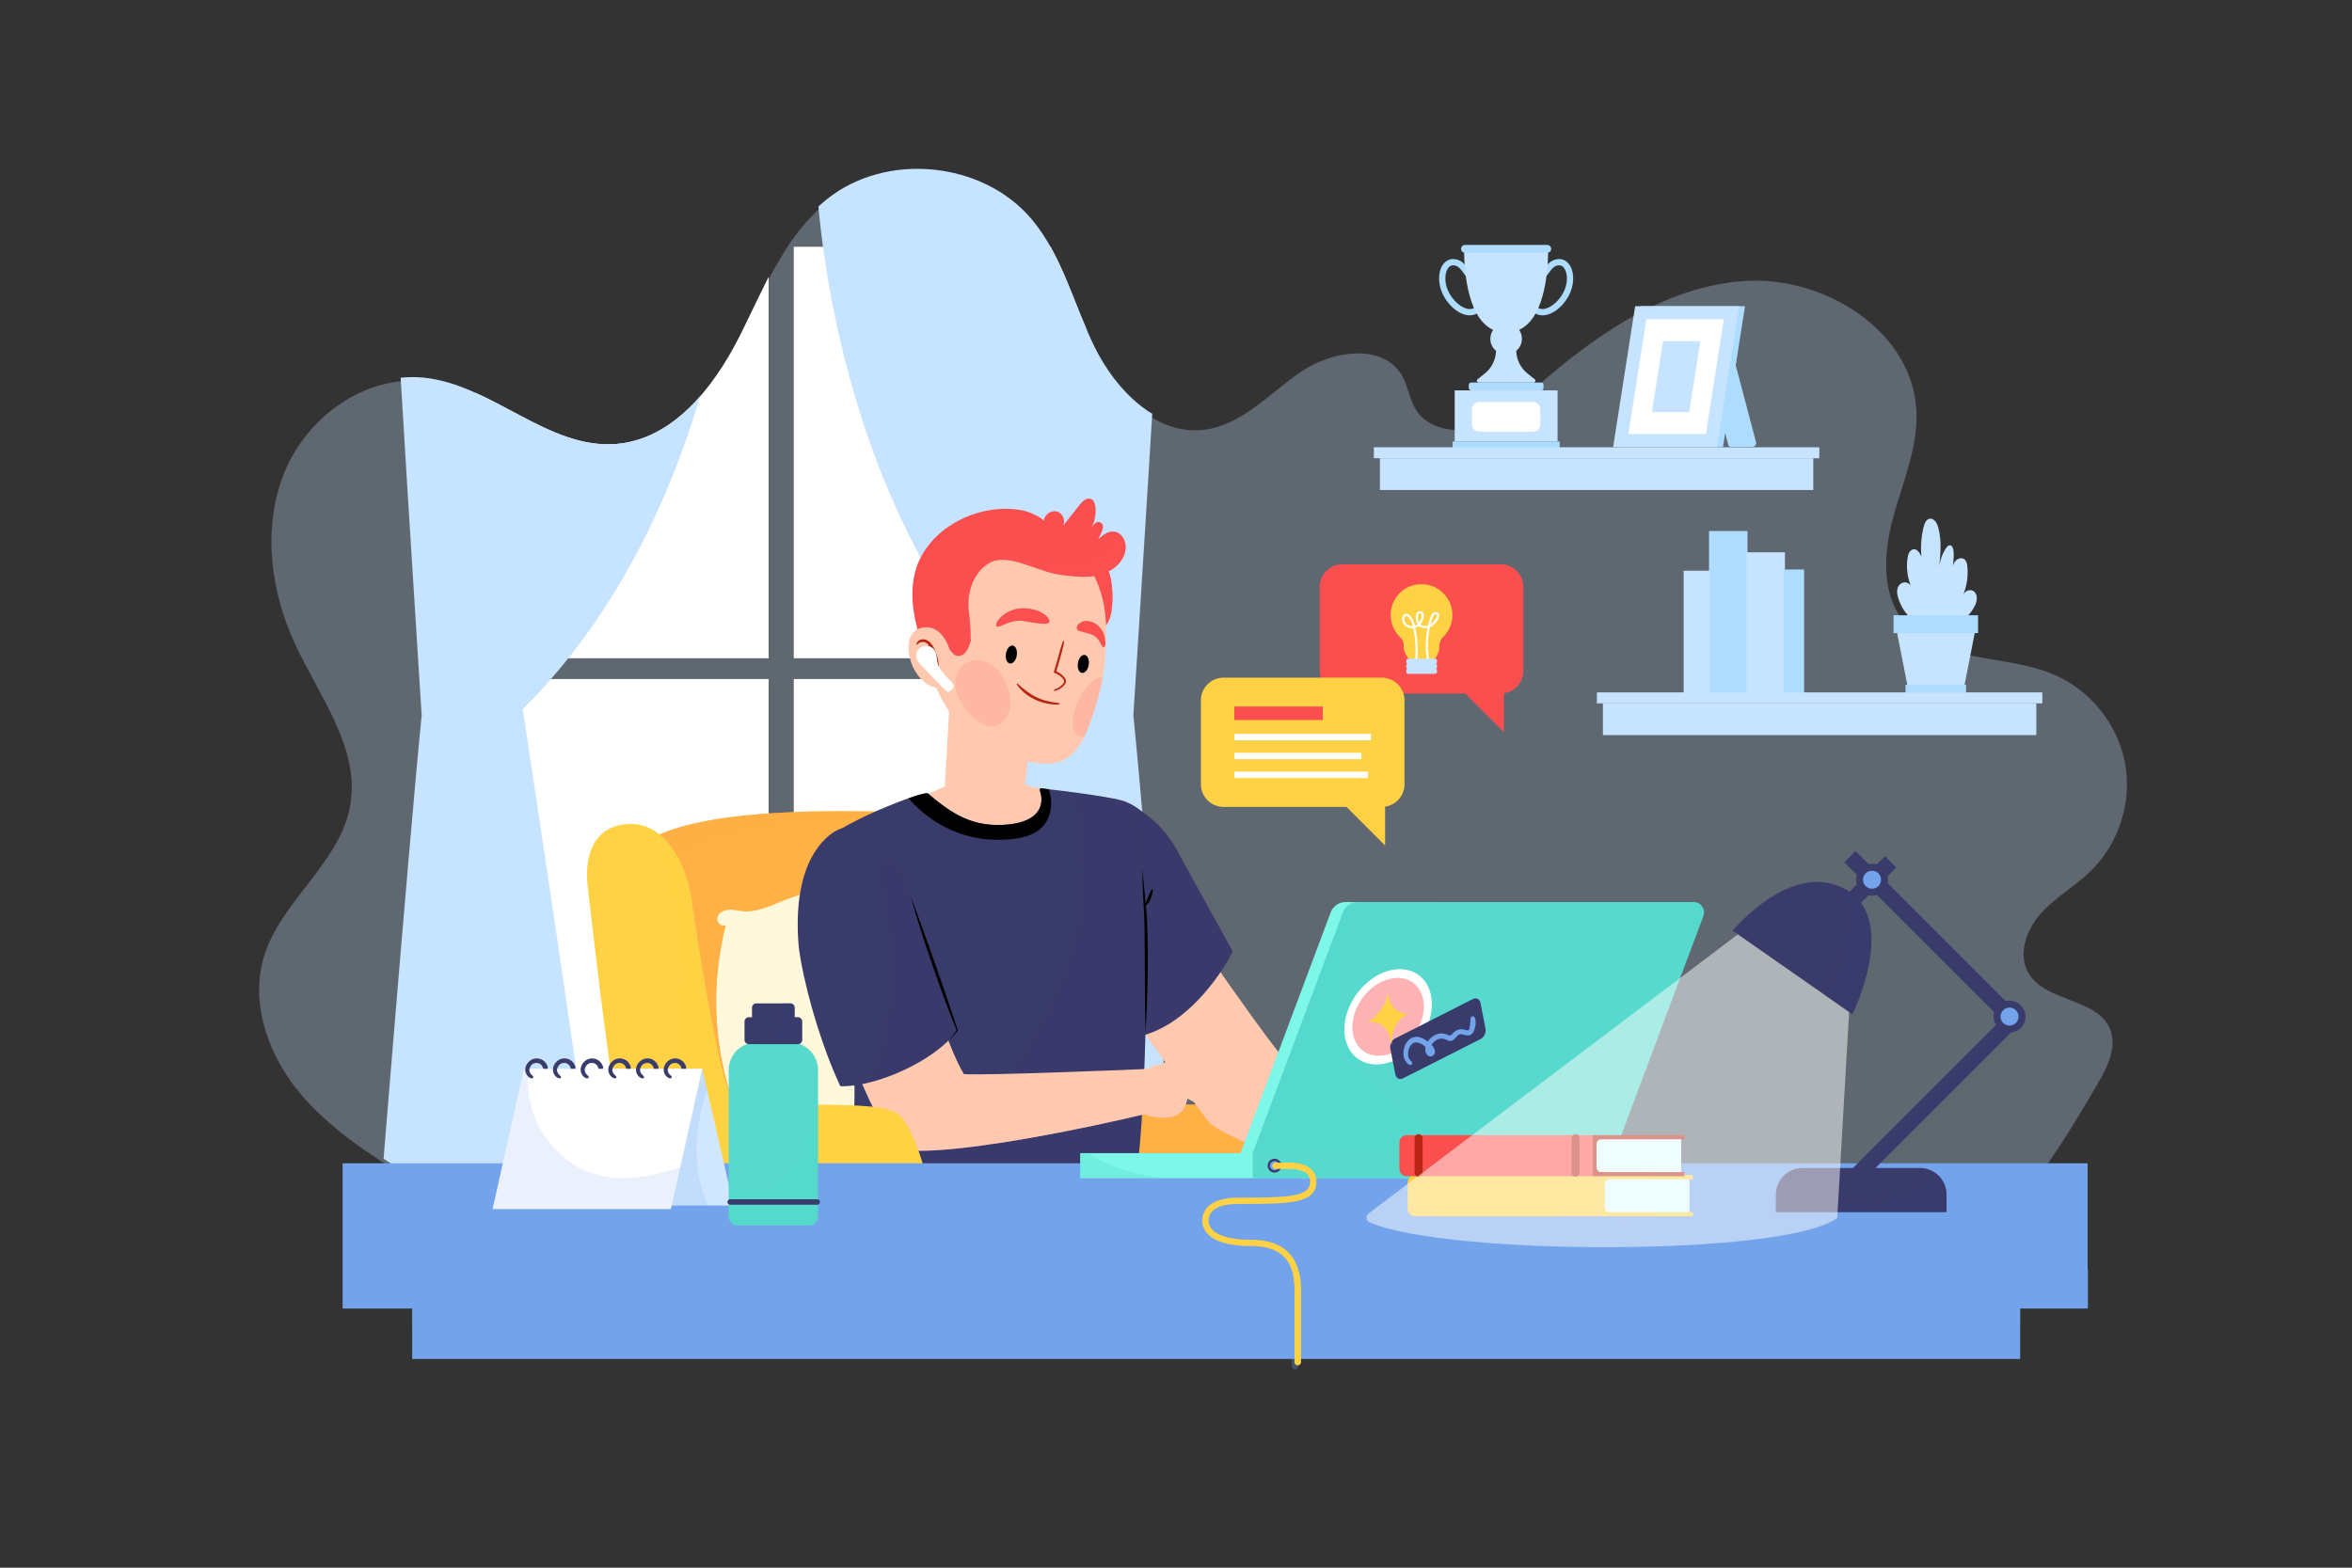 <?xml version="1.0" encoding="utf-8"?>
<!-- Generator: Adobe Illustrator 27.5.0, SVG Export Plug-In . SVG Version: 6.00 Build 0)  -->
<svg version="1.1" xmlns="http://www.w3.org/2000/svg" xmlns:xlink="http://www.w3.org/1999/xlink" x="0px" y="0px"
	 viewBox="0 0 750 500" style="enable-background:new 0 0 750 500;" xml:space="preserve">
<rect x="0" y="0" width="750" height="500" fill="#333333" stroke="none"/>
<g id="BACKGROUND">
</g>
<g id="OBJECTS">
	<g>
		<g>
			<path style="opacity:0.3;fill:#C6E3FF;" d="M646.88,310.419c-3.562-6.02-0.714-13.99,3.983-19.174
				c4.697-5.184,10.98-8.674,15.969-13.578c8.921-8.769,13.097-22.101,10.774-34.393c-2.323-12.291-11.078-23.18-22.584-28.087
				c-15.91-6.786-37.158-3.452-47.983-16.943c-7.256-9.042-6.365-22.121-3.321-33.308c3.044-11.187,7.902-22.224,7.388-33.806
				c-1.131-25.5-29.271-43.188-54.741-41.509c-25.47,1.679-47.773,17.335-66.935,34.197c-5.543,4.878-11.184,10.043-18.207,12.321
				c-7.023,2.279-15.903,0.748-19.776-5.538c-2.021-3.28-2.419-7.34-4.319-10.692c-6.005-10.593-22.335-8.16-32.373-1.267
				c-10.038,6.892-18.879,17.068-30.977,18.447c-15.185,1.731-28.088-11.427-34.864-25.126
				c-6.776-13.699-10.334-29.288-20.204-40.956c-15.587-18.426-46.265-21.427-65.127-6.371
				c-13.921,11.112-20.273,28.856-28.417,44.698c-8.144,15.842-20.94,31.889-38.686,33.425
				c-21.884,1.893-39.73-18.968-61.588-21.141c-18.738-1.863-36.933,11.448-44.111,28.856c-7.178,17.408-4.651,37.707,3.243,54.802
				c7.787,16.864,20.913,33.44,17.635,51.723c-3.29,18.352-22.104,30.309-27.5,48.155c-4.445,14.705,1.264,30.974,10.975,42.877
				c9.711,11.903,22.968,20.284,35.98,28.45l501.081,17.918c15.628-13.038,26.251-30.952,36.566-48.497
				c3.191-5.428,6.478-11.908,4.056-17.721C668.678,318.253,652.359,319.678,646.88,310.419z"/>
			<g>
				<defs>
					<path id="SVGID_1_" d="M647.076,309.248c-3.562-6.02-0.714-13.99,3.983-19.174c4.697-5.184,10.98-8.674,15.969-13.578
						c8.921-8.769,13.097-22.101,10.774-34.393s-11.078-23.18-22.584-28.088c-15.91-6.786-37.158-3.452-47.983-16.943
						c-7.256-9.042-6.365-22.121-3.321-33.308c3.044-11.187,7.901-22.224,7.388-33.806c-1.131-25.5-29.271-43.188-54.741-41.509
						c-25.47,1.679-47.773,17.335-66.935,34.197c-5.543,4.878-11.184,10.043-18.207,12.321c-7.023,2.278-15.903,0.748-19.776-5.538
						c-2.021-3.28-2.419-7.34-4.319-10.692c-6.005-10.593-22.335-8.16-32.373-1.267c-10.038,6.892-18.879,17.068-30.977,18.447
						c-15.185,1.731-28.088-11.427-34.864-25.126c-6.776-13.699-10.334-29.288-20.204-40.956
						c-15.587-18.426-46.265-21.427-65.127-6.371c-13.922,11.112-20.273,28.856-28.417,44.698
						c-8.144,15.842-20.94,31.889-38.686,33.425c-21.884,1.893-39.73-18.968-61.588-21.141
						c-18.738-1.863-36.933,11.448-44.111,28.856c-7.178,17.408-4.651,37.707,3.243,54.803c7.787,16.863,20.913,33.44,17.635,51.723
						c-3.29,18.351-22.104,30.309-27.499,48.155c-4.446,14.705,1.264,30.973,10.975,42.877c9.711,11.903,22.968,20.284,35.98,28.45
						l501.081,17.918c15.628-13.038,26.251-30.952,36.566-48.497c3.191-5.428,6.478-11.909,4.056-17.721
						C668.873,317.082,652.554,318.507,647.076,309.248z"/>
				</defs>
				<clipPath id="SVGID_00000069378138750099957150000014120324198977293500_">
					<use xlink:href="#SVGID_1_"  style="overflow:visible;"/>
				</clipPath>
				<g style="clip-path:url(#SVGID_00000069378138750099957150000014120324198977293500_);">
					<rect x="151.648" y="216.572" style="fill:#FFFFFF;" width="93.456" height="131.234"/>
					<rect x="151.648" y="78.7" style="fill:#FFFFFF;" width="93.456" height="131.234"/>
					<rect x="253.114" y="216.572" style="fill:#FFFFFF;" width="93.456" height="131.234"/>
					<rect x="253.114" y="78.7" style="fill:#FFFFFF;" width="93.456" height="131.234"/>
				</g>
				<g style="clip-path:url(#SVGID_00000069378138750099957150000014120324198977293500_);">
					<path style="fill:#C6E3FF;" d="M235.76,51.845c0,0-1.023,106.472-69.067,174.36c0,0,23.022,150.916,26.092,182.663h-73.671
						c0,0,11.255-140.172,15.348-180.709c0,0-8.697-135.776-10.744-177.779L235.76,51.845z"/>
					<path style="fill:#C6E3FF;" d="M260.108,51.845c0,0,1.023,106.472,69.067,174.36c0,0-23.022,150.916-26.092,182.663h73.671
						c0,0-11.255-140.172-15.348-180.709c0,0,8.697-135.776,10.744-177.779L260.108,51.845z"/>
				</g>
			</g>
			<g>
				<g>
					<g>
						<rect x="544.963" y="169.366" style="fill:#ADDCFF;" width="12.274" height="51.915"/>
						<rect x="556.899" y="176.148" style="fill:#C6E3FF;" width="12.274" height="45.134"/>
						<rect x="536.878" y="182.02" style="fill:#C6E3FF;" width="8.326" height="39.262"/>
						<rect x="568.739" y="181.635" style="fill:#ADDCFF;" width="6.547" height="39.647"/>
					</g>
					<g>
						<path style="fill:#C6E3FF;" d="M629.941,189.195c-0.554-0.917-1.718-1.191-2.623-0.775c-0.489,0.225-0.898,0.62-1.218,1.1
							c1.084-2.714,1.533-5.759,1.258-8.727c-0.074-0.797-0.223-1.645-0.725-2.204c-0.88-0.979-2.453-0.543-3.253,0.521
							c-0.285,0.379-0.496,0.81-0.662,1.268c0.225-1.421,0.323-2.869,0.256-4.311c-0.043-0.924-0.351-2.087-1.159-2.157
							c-0.556-0.048-1.009,0.486-1.339,1.001c-1.242,1.938-2.012,4.266-2.203,6.659c0.483-4.348,0.957-8.846-0.134-13.048
							c-0.215-0.828-0.502-1.659-1.026-2.282c-0.523-0.623-1.331-0.996-2.052-0.741c-0.936,0.331-1.391,1.521-1.664,2.597
							c-0.772,3.046-0.99,6.261-0.696,9.414c-0.136-0.295-0.284-0.583-0.448-0.861c-0.451-0.763-1.11-1.497-1.916-1.491
							c-0.626,0.004-1.196,0.476-1.534,1.078c-0.338,0.602-0.479,1.32-0.57,2.028c-0.368,2.857,0.001,5.827,1.025,8.466
							c-0.42-0.557-1.02-0.941-1.663-0.999c-1.06-0.095-2.134,0.697-2.495,1.841c-0.298,0.946-0.131,1.999,0.141,2.956
							c1.902,6.698,8.317,11.133,14.369,10.316c2.683-0.362,5.243-1.72,7.264-3.761
							C628.445,195.499,631.499,191.775,629.941,189.195z"/>
						<g>
							<polygon style="fill:#C6E3FF;" points="626.082,220.309 608.568,220.309 604.526,199.73 630.124,199.73 							"/>
							<rect x="607.631" y="218.407" style="fill:#ADDCFF;" width="19.301" height="2.529"/>
							<rect x="603.804" y="196.231" style="fill:#ADDCFF;" width="26.956" height="5.682"/>
						</g>
					</g>
					<g>
						<rect x="509.211" y="220.831" style="fill:#C6E3FF;" width="142.043" height="3.494"/>
						<rect x="511.133" y="224.326" style="fill:#C6E3FF;" width="138.199" height="10.134"/>
					</g>
				</g>
				<g>
					<g>
						<g>
							<rect x="463.873" y="124.511" style="fill:#C6E3FF;" width="32.8" height="16.306"/>
							<rect x="463.206" y="140.817" style="fill:#ADDCFF;" width="34.134" height="2.39"/>
							<path style="fill:#FFFFFF;" d="M488.846,137.69H471.7c-1.289,0-2.334-1.045-2.334-2.334v-4.811
								c0-1.289,1.045-2.334,2.334-2.334h17.146c1.289,0,2.334,1.045,2.334,2.334v4.811
								C491.18,136.645,490.135,137.69,488.846,137.69z"/>
						</g>
						<g>
							<g>
								<g>
									<path style="fill:#ADDCFF;" d="M491.718,100.566c-1.345-0.046-3.185-0.634-4.464-3.122
										c-0.253-0.491-0.06-1.094,0.432-1.347c0.491-0.252,1.094-0.059,1.346,0.432c0.676,1.313,1.602,1.999,2.755,2.038
										c0.015,0,0.028,0,0.042,0.001c2.125,0.043,4.868-2.046,6.523-4.967c1.71-3.018,1.567-6.258,0.543-7.899
										c-0.477-0.765-1.093-1.129-1.846-1.083c-1.483,0.09-2.32,1.262-3.131,2.394c-0.767,1.072-1.614,2.278-3.089,2.116
										c-0.548-0.065-0.939-0.563-0.874-1.111c0.065-0.548,0.554-0.94,1.111-0.875c0.253,0.038,0.803-0.7,1.225-1.293
										c0.929-1.298,2.201-3.077,4.635-3.226c1.483-0.089,2.794,0.626,3.664,2.02c1.585,2.538,1.38,6.628-0.5,9.944
										c-2.06,3.636-5.397,6.039-8.303,5.98C491.765,100.567,491.742,100.566,491.718,100.566z"/>
								</g>
								<g>
									<path style="fill:#ADDCFF;" d="M468.827,100.566c1.345-0.046,3.185-0.634,4.464-3.122c0.253-0.491,0.06-1.094-0.431-1.347
										c-0.491-0.252-1.095-0.059-1.346,0.432c-0.676,1.313-1.602,1.999-2.755,2.038c-0.015,0-0.028,0-0.042,0.001
										c-2.125,0.043-4.868-2.046-6.523-4.967c-1.71-3.018-1.567-6.258-0.543-7.899c0.477-0.765,1.093-1.129,1.846-1.083
										c1.483,0.09,2.32,1.262,3.131,2.394c0.767,1.072,1.614,2.278,3.089,2.116c0.548-0.065,0.939-0.563,0.874-1.111
										c-0.065-0.548-0.554-0.94-1.111-0.875c-0.253,0.038-0.803-0.7-1.225-1.293c-0.929-1.298-2.201-3.077-4.635-3.226
										c-1.483-0.089-2.794,0.626-3.664,2.02c-1.585,2.538-1.38,6.628,0.5,9.944c2.06,3.636,5.397,6.039,8.303,5.98
										C468.78,100.567,468.804,100.566,468.827,100.566z"/>
								</g>
							</g>
							<path style="fill:#ADDCFF;" d="M491.43,122.009h-22.315c-0.422,0-0.764,0.342-0.764,0.764v0.973
								c0,0.422,0.342,0.764,0.764,0.764h22.315c0.422,0,0.765-0.342,0.765-0.764v-0.973
								C492.195,122.352,491.853,122.009,491.43,122.009z"/>
							<path style="fill:#C6E3FF;" d="M489.336,120.923l-2.242-1.788c-2.213-1.765-3.519-4.414-3.599-7.234
								c1.101-0.924,1.816-2.294,1.816-3.844c0-1.059-0.33-2.04-0.889-2.851c7.743-3.558,9.181-17.171,9.268-25.469h-26.835
								c0.087,8.298,1.525,21.91,9.268,25.469c-0.559,0.811-0.889,1.792-0.889,2.851c0,1.55,0.715,2.92,1.816,3.844
								c-0.08,2.82-1.386,5.47-3.599,7.234l-2.242,1.788c-0.522,0.341-0.255,1.087,0.389,1.087h17.348
								C489.59,122.009,489.857,121.264,489.336,120.923z"/>
							<path style="fill:#ADDCFF;" d="M493.384,78.121h-26.223c-0.691,0-1.251,0.56-1.251,1.251l0,0c0,0.691,0.56,1.251,1.251,1.251
								h26.223c0.691,0,1.251-0.56,1.251-1.251l0,0C494.635,78.681,494.075,78.121,493.384,78.121z"/>
						</g>
					</g>
					<g>
						<rect x="438.096" y="142.657" style="fill:#C6E3FF;" width="142.043" height="3.494"/>
						<rect x="440.018" y="146.151" style="fill:#C6E3FF;" width="138.199" height="10.133"/>
					</g>
					<g>
						<path style="fill:#ADDCFF;" d="M544.067,109.429h6.9c0.393,0,0.706,0.23,0.801,0.588l8.223,31.109
							c0.174,0.66-0.446,1.405-1.169,1.405h-6.9c-0.393,0-0.706-0.23-0.801-0.589l-8.223-31.109
							C542.724,110.174,543.344,109.429,544.067,109.429z"/>
						<polygon style="fill:#ADDCFF;" points="556.436,97.65 523.284,97.65 516.259,142.6 549.411,142.6 						"/>
						<polygon style="fill:#C6E3FF;" points="554.564,97.65 521.413,97.65 514.387,142.6 547.539,142.6 						"/>
						<polygon style="fill:#FFFFFF;" points="549.697,101.8 524.982,101.8 519.255,138.449 543.969,138.449 						"/>
						<polygon style="fill:#C6E3FF;" points="542.18,108.835 530.3,108.835 526.771,131.414 538.651,131.414 						"/>
					</g>
				</g>
			</g>
		</g>
		<g>
			<g>
				<path style="fill:#FFB145;" d="M319.145,283.187c-1.419-10.886,2.342-20.387,13.742-20.387s17.981,13.658,19.401,24.544
					c1.419,10.886,9.155,59.263,12.73,62.35c6.362,5.493,45.366-0.236,53.148,5.74c7.782,5.976,17.02,47.702,10.375,55.026
					c-6.645,7.324-74.768,7.917-85.8,0C331.708,402.542,320.564,294.074,319.145,283.187z"/>
				<path style="opacity:0.32;fill:#FFB145;" d="M319.145,283.187c-1.419-10.886,2.342-20.387,13.742-20.387
					s17.981,13.658,19.401,24.544c1.419,10.886,9.155,59.263,12.73,62.35c6.362,5.493,45.366-0.236,53.148,5.74
					c7.782,5.976,17.02,47.702,10.375,55.026c-6.645,7.324-74.768,7.917-85.8,0C331.708,402.542,320.564,294.074,319.145,283.187z"
					/>
				<g>
					<path style="fill:#FFB145;" d="M199.93,274.828c3.688-8.299,19.944-16.119,68.302-16.119s63.931,4.645,67.482,10.382
						c3.552,5.737,36.61,136.331,28.14,142.888c-8.469,6.557-125.129,10.109-137.15,0.546
						C214.683,402.963,197.744,279.746,199.93,274.828z"/>
					<path style="opacity:0.1;fill:#FFB145;" d="M335.714,269.091c-0.898-1.451-2.569-2.831-5.339-4.084
						c8.737,37.934-13.907,75.467-43.023,98.46c-14.449,11.411-32.717,20.742-51.659,18.948c-7.861-0.745-14.919-3.59-21.542-7.728
						c4.148,19.374,8.615,34.706,12.553,37.839c12.021,9.562,128.681,6.011,137.15-0.546
						C372.324,405.422,339.266,274.828,335.714,269.091z"/>
					<path style="opacity:0.36;fill:#FFB145;" d="M202.843,279.313c5.1-2.737,10.49-5.119,15.81-7.386
						c13.08-5.573,26.664-8.381,40.78-9.703c15.642-1.465,31.366-1.156,47.044-0.564c4.209,0.159,8.422,0.297,12.57,0.142
						c-10.374-1.908-26.418-3.091-50.815-3.091c-48.358,0-64.613,7.82-68.302,16.119c-0.255,0.574-0.247,2.774-0.019,6.2
						C200.853,280.41,201.847,279.847,202.843,279.313z"/>
				</g>
				<g>
					<path style="fill:#FFF8DB;" d="M323.952,353.99c1.488-5.037,2.532-10.205,3.131-15.422c1.21-10.528,0.618-21.265-1.774-31.59
						c-1.366-5.897-3.32-11.66-5.856-17.158c-0.482-1.045-1.042-2.144-2.046-2.705c-1.005-0.561-2.565-0.245-2.868,0.865
						c-20.548-8.634-44.498-8.829-65.184-0.531c-4.032,1.617-8.172,3.582-12.498,3.191c-1.535-0.139-3.055-0.576-4.592-0.462
						c-1.537,0.114-3.18,0.986-3.527,2.487c-0.347,1.502,1.44,3.2,2.731,2.358c-4.586,18.078-3.923,37.456,1.888,55.179
						c1.434,4.373,3.194,9.006,1.984,13.446c-0.397,1.455-1.109,2.968-0.643,4.402s2.967,1.966,3.313,0.497
						c18.685,12.318,43.094,15.514,64.32,8.424c5.479-1.83,10.722-4.293,15.95-6.749c1.6-0.752,3.334-1.638,4.014-3.271
						c0.785-1.886-1.186-3.472-0.964-5.384C321.612,359.151,323.25,356.365,323.952,353.99z"/>
					<path style="fill:#FFF8DB;" d="M323.952,353.99c1.318-4.46,2.266-9.024,2.887-13.633c-4.497,0.977-9.063,1.656-13.6,2.148
						c-15.646,1.7-31.82,0.623-46.963-3.763c-12.561-3.639-24.387-10.431-32.739-20.64c-1.677-2.05-3.298-4.334-4.749-6.773
						c-1.05,13.091,0.477,26.393,4.57,38.875c1.434,4.373,3.194,9.006,1.984,13.446c-0.397,1.455-1.109,2.968-0.643,4.402
						s2.967,1.966,3.313,0.497c18.685,12.318,43.094,15.514,64.32,8.424c5.479-1.83,10.722-4.293,15.95-6.749
						c1.6-0.752,3.334-1.638,4.014-3.271c0.785-1.886-1.186-3.472-0.964-5.384C321.612,359.151,323.25,356.365,323.952,353.99z"/>
				</g>
			</g>
			<g>
				<g>
					<path style="fill:#FFC9B0;" d="M379.83,296.686c0,0,27.222,39.584,30.719,42.106c3.496,2.522,59.618,27.251,59.618,27.251
						l-18.036,21.31c0,0-61.756-23.999-66.362-29.265c-4.605-5.267-31.139-43.315-31.139-43.315L379.83,296.686z"/>
					<path style="opacity:0.6;fill:#FFC9B0;" d="M379.83,296.686c0,0,27.222,39.584,30.719,42.106
						c3.496,2.522,59.618,27.251,59.618,27.251l-18.036,21.31c0,0-61.756-23.999-66.362-29.265
						c-4.605-5.267-31.139-43.315-31.139-43.315L379.83,296.686z"/>
					<path style="fill:#FFC9B0;" d="M378.127,329.858c3.238-2.605,5.81-5.955,7.868-9.543c1.72-2.998,2.953-6.129,3.706-9.442
						c-5.48-7.803-9.871-14.188-9.871-14.188l-25.199,18.087c0,0,6.621,9.494,13.822,19.654
						C371.853,333.234,375.152,332.252,378.127,329.858z"/>
				</g>
				<g>
					<g>
						<path style="fill:#FFC9B0;" d="M320.449,269.522c6.123-0.584,11.722-3.437,14.539-9.033c1.317-2.616,1.492-5.285,1.327-7.982
							c-4.424-0.884-9.254-1.976-13.511-3.228c-11.701-3.441-13.015-2.426-18.669,0.315c-2.298,1.114-6.792,2.953-11.422,4.82
							C298.838,263.947,308.764,270.636,320.449,269.522z"/>
					</g>
					<g style="opacity:0.3;">
						<g>
							<g>
								<path style="fill:#FFC9B0;" d="M336.314,252.507c-1.166-0.233-2.362-0.482-3.567-0.743
									c-2.699,4.503-7.293,8.569-10.496,10.404c-3.7,2.119-11.651,4.59-17.792,3.771c4.716,2.739,10.132,4.143,15.99,3.584
									c6.123-0.584,11.722-3.437,14.539-9.033C336.305,257.873,336.48,255.204,336.314,252.507z"/>
							</g>
						</g>
					</g>
					<g>
						<defs>
							<polygon id="SVGID_00000173866029586926655920000000150682431904565897_" points="328.845,230.882 302.674,226.385 
								301.076,254.577 326.048,258.728 							"/>
						</defs>
						<use xlink:href="#SVGID_00000173866029586926655920000000150682431904565897_"  style="overflow:visible;fill:#FFC9B0;"/>
						<clipPath id="SVGID_00000129197128373331584670000012423380852676208283_">
							<use xlink:href="#SVGID_00000173866029586926655920000000150682431904565897_"  style="overflow:visible;"/>
						</clipPath>
						<path style="clip-path:url(#SVGID_00000129197128373331584670000012423380852676208283_);fill:#FFC9B0;" d="M334.443,248.46
							c-21.344,0.974-31.85-23.694-31.296-24.735c0.688-1.294,2.741-1.219,4.419-0.881c11.822,2.378,28.468,8.754,30.604,13.985
							C340.307,242.06,337.455,248.323,334.443,248.46z"/>
					</g>
					<g>
						<g>
							<path style="fill:#FB4F4F;" d="M353.126,181.571c0.648,1.068,0.947,2.308,1.162,3.538c0.546,3.122,0.606,6.329,0.179,9.469
								c-0.187,1.372-0.478,2.762-1.194,3.948c-0.997,1.651-2.71,2.73-4.438,3.587c-1.07,0.53-2.32,1.004-3.426,0.555
								c-0.738-0.3-1.268-0.968-1.635-1.676c-1.28-2.469-0.906-5.433-0.483-8.181c0.405-2.636,0.833-5.302,1.887-7.752
								c0.785-1.824,1.954-3.552,3.544-4.769C350.465,178.955,352.015,179.739,353.126,181.571z"/>
							<path style="opacity:0.64;fill:#FB4F4F;" d="M353.126,181.571c0.648,1.068,0.947,2.308,1.162,3.538
								c0.546,3.122,0.606,6.329,0.179,9.469c-0.187,1.372-0.478,2.762-1.194,3.948c-0.997,1.651-2.71,2.73-4.438,3.587
								c-1.07,0.53-2.32,1.004-3.426,0.555c-0.738-0.3-1.268-0.968-1.635-1.676c-1.28-2.469-0.906-5.433-0.483-8.181
								c0.405-2.636,0.833-5.302,1.887-7.752c0.785-1.824,1.954-3.552,3.544-4.769C350.465,178.955,352.015,179.739,353.126,181.571
								z"/>
						</g>
						<g>
							<path style="fill:#FFC9B0;" d="M351.66,215.96c-0.01,0.03-0.01,0.07-0.02,0.1c-0.06,0.32-0.12,0.63-0.17,0.94
								c-0.69,3.58-3.03,12.55-5.76,18.07c-0.34,0.68-0.68,1.3-1.02,1.86c-3.8,6.17-8.33,8.22-19.84,5.34
								c-20.29-5.07-36.09-27.86-25.93-52.77c0.23-0.55,0.47-1.1,0.71-1.63c3.25-6.97,8.75-12.76,15.17-15.85
								c17-8.18,37.01,2.52,37.87,27.35C352.86,205.21,352.55,210.82,351.66,215.96z"/>
							<path style="opacity:0.3;fill:#FFC9B0;" d="M352.67,199.37c-0.273-7.868-2.472-14.313-5.886-19.192
								c3.357,24.419-2.948,43.518-7.326,51.09c-2.342,4.051-5.706,8.313-9.702,11.983c7.989,1.141,11.73-1.118,14.934-6.32
								c0.34-0.56,0.68-1.18,1.02-1.86c2.73-5.52,5.07-14.49,5.76-18.07c0.05-0.31,0.11-0.62,0.17-0.94
								c0.01-0.03,0.01-0.07,0.02-0.1C352.55,210.82,352.86,205.21,352.67,199.37z"/>
							<g style="opacity:0.15;">
								<path style="fill:#FB4F4F;" d="M351.64,216.06c-0.06,0.32-0.12,0.63-0.17,0.94c-0.69,3.58-3.03,12.55-5.76,18.07
									c-1.2-0.14-2.36-0.65-3.03-1.63c-0.69-1.02-0.72-2.35-0.6-3.59c0.41-4.39,2.36-8.63,5.43-11.8
									C348.62,216.9,350.1,215.84,351.64,216.06z"/>
								<path style="fill:#FB4F4F;" d="M311.117,229.542c-0.25-0.197-0.489-0.399-0.716-0.604
									c-3.796-3.423-8.094-10.463-4.239-15.746c1.905-2.61,5.463-3.307,8.273-2.195c2.81,1.112,4.917,3.714,6.284,6.607
									c1.02,2.16,1.697,4.588,1.517,7.043c-0.18,2.456-1.316,4.932-3.259,6.238C316.417,232.604,313.35,231.302,311.117,229.542z"
									/>
							</g>
						</g>
						<g>
							<path style="fill:#FB4F4F;" d="M358.94,174.41c0.02,3.28-2.33,6.3-5.35,7.75c-4.67,2.26-7.84,2.08-15.26,1.18
								c-0.56-0.07-1.14-0.17-1.73-0.3c-7.11-1.52-15.63-6.68-21.06-3.5c-3.7,2.16-5.62,5.72-6.37,9.39
								c-0.45,2.17-0.48,4.37-0.23,6.35c0.69,5.31,0.46,6.64,0.59,9.14c-0.72,2.41-1.72,4.87-4.21,4.79
								c-2.05-0.07-3.56-4.74-5.58-5.02c-1.4-0.2-2.21,0.89-3.08,1.75c-0.42,0.41-0.95,0.78-1.55,0.81
								c-0.27,0.02-0.54-0.04-0.81-0.13c-2.45-7.5-4.49-15.67-2.64-23.5c0.06-0.28,0.13-0.56,0.21-0.84
								c0.01-0.05,0.03-0.1,0.04-0.15c0.15-0.53,0.32-1.05,0.5-1.55c1.91-5.32,5.71-9.73,10.45-12.87c0.57-0.39,1.16-0.75,1.76-1.09
								c3.28-1.89,6.94-3.21,10.69-3.86c3.41-0.6,6.9-0.65,10.26-0.07c1.41,0.24,2.83,0.73,4.11,1.36c0.54,0.26,3.2,1.53,3.21,2.17
								c-0.02-1.95,2.18-3.59,4.11-3.08c1.93,0.52,2.95,3.03,1.9,4.69c1.79-2.28,3.59-4.56,5.38-6.83c0.89-1.14,2.27-2.42,3.62-1.85
								c0.94,0.4,1.29,1.51,1.4,2.49c0.27,2.28-0.18,4.64-1.26,6.68c0.74-1.17,1.77-2.37,2.98-1.61c1.7,1.06-0.12,3.66-0.83,5.29
								c1.42-1.28,3.09-2.66,5.01-2.46C357.47,169.77,358.92,172.19,358.94,174.41z"/>
							<path style="opacity:0.64;fill:#FB4F4F;" d="M356.061,169.745c-1.259,4.107-4.339,7.456-8.971,8.805
								c-3.875,1.129-8.096,0.994-12.07,0.595c-3.928-0.394-8.048-1.554-12.083-1.792c-1.583,0.235-3.173,0.487-4.692,1.095
								c-0.239,0.096-0.467,0.208-0.701,0.312c5.883-1.362,14.165,3.77,20.79,4.578c7.416,0.904,10.582,1.078,15.26-1.177
								c3.021-1.456,5.363-4.474,5.344-7.753C358.926,172.484,357.831,170.411,356.061,169.745z"/>
							<path style="opacity:0.64;fill:#FB4F4F;" d="M312.602,181.919c-1.486,1.342-2.734,2.939-3.647,4.815
								c-3.423,7.023,0.479,15.798-3.074,22.443c2.082-0.279,2.987-2.534,3.645-4.753c-0.127-2.502,0.1-3.838-0.584-9.148
								C308.39,191.002,309.2,185.641,312.602,181.919z"/>
							<path style="opacity:0.5;fill:#FB4F4F;" d="M325.78,173.98c-0.49,0.69-1.19,1.16-1.93,1.53c-2.28,1.18-4.91,1.59-7.32,2.51
								c-3.15,1.22-5.9,3.33-7.94,6.11c-0.44,0.61-0.86,1.26-1.49,1.66c-0.62,0.39-1.51,0.47-2.18-0.05
								c-0.56-0.45-0.85-1.22-1.37-1.73c-0.9-0.92-2.3-0.81-3.15-0.12s-1.29,1.81-1.69,2.9c-0.32,0.85-0.79,1.81-1.67,1.84
								c-1.08,0.03-1.92-1.3-2.25-2.46c-0.32-1.16-0.48-2.47-1.33-3.34c-0.45-0.45-1-0.67-1.55-0.7c0.15-0.53,0.32-1.05,0.5-1.55
								c1.91-5.32,5.71-9.73,10.45-12.87c0.34,0.29,0.69,0.54,1.08,0.7c1.09,0.44,2.21,0.11,3.1-0.42c0.91-0.53,1.7-1.27,2.65-1.71
								c0.71-0.32,1.74-0.36,2.23,0.41c0.21,0.32,0.27,0.71,0.44,1.06c0.34,0.72,1.14,1.11,1.84,1.16c0.7,0.06,1.37-0.16,2.03-0.33
								c1.7-0.44,3.52-0.57,5.34-0.37c0.96,0.09,1.93,0.3,2.81,0.81c0.89,0.51,1.67,1.39,1.92,2.42
								C326.52,172.36,326.26,173.3,325.78,173.98z"/>
						</g>
						<g>
							<path d="M343.714,211.488c-0.247,1.583,0.327,2.987,1.282,3.136c0.955,0.149,1.93-1.013,2.177-2.596
								c0.247-1.583-0.327-2.987-1.283-3.136C344.935,208.742,343.961,209.905,343.714,211.488z"/>
							<path d="M320.766,208.491c-0.247,1.583,0.327,2.987,1.283,3.136c0.955,0.149,1.93-1.013,2.177-2.596
								c0.247-1.583-0.327-2.987-1.282-3.136S321.013,206.908,320.766,208.491z"/>
							<path style="fill:#B92513;" d="M337.614,224.207c-2.461-0.194-4.935-0.781-7.16-1.863c-2.23-1.085-4.119-2.598-5.929-4.274
								c-0.153-0.141-0.427,0.044-0.301,0.232c2.816,4.201,8.427,6.606,13.39,6.413
								C337.943,224.702,337.937,224.232,337.614,224.207z"/>
							<path style="fill:#B92513;" d="M338.723,215.303c-0.559-0.506-1.195-0.891-1.884-1.181c0.462-1.56,0.915-3.122,1.355-4.689
								c0.451-1.604,0.914-3.205,1.132-4.861c0.028-0.214-0.278-0.212-0.345-0.047c-0.639,1.568-1.048,3.211-1.504,4.838
								c-0.455,1.626-0.923,3.247-1.402,4.866c-0.057,0.191,0.069,0.37,0.246,0.432c0.644,0.227,1.251,0.544,1.783,0.975
								c0.471,0.382,1.204,1.006,1.207,1.67c0.002,0.657-0.756,1.256-1.227,1.625c-0.549,0.431-1.177,0.766-1.832,1.005
								c-0.275,0.1-0.167,0.526,0.123,0.444c0.826-0.233,1.573-0.605,2.242-1.146c0.575-0.465,1.307-1.124,1.308-1.928
								C339.926,216.509,339.277,215.805,338.723,215.303z"/>
							<path style="fill:#FB4F4F;" d="M343.487,199.78c-0.546,1.672,1.449,1.467,4.432,2.505c2.983,1.037,3.172,4.24,4.072,4.111
								c0.9-0.13,0.776-5.754-3.078-7.689C345.965,197.226,343.847,198.676,343.487,199.78z"/>
							<path style="fill:#FB4F4F;" d="M334.639,198.039c0.106,1.632-3.907,0.682-8.394,0.005c-4.486-0.677-8.216,2.934-8.559,1.496
								c-0.343-1.438,3.447-5.746,8.966-5.514C332.172,194.257,334.569,196.961,334.639,198.039z"/>
							<path style="opacity:0.64;fill:#FB4F4F;" d="M343.487,199.78c-0.546,1.672,1.449,1.467,4.432,2.505
								c2.983,1.037,3.172,4.24,4.072,4.111c0.9-0.13,0.776-5.754-3.078-7.689C345.965,197.226,343.847,198.676,343.487,199.78z"/>
							<path style="opacity:0.64;fill:#FB4F4F;" d="M334.639,198.039c0.106,1.632-3.907,0.682-8.394,0.005
								c-4.486-0.677-8.216,2.934-8.559,1.496c-0.343-1.438,3.447-5.746,8.966-5.514
								C332.172,194.257,334.569,196.961,334.639,198.039z"/>
						</g>
						<g>
							<path style="fill:#FFC9B0;" d="M302.507,206.327c-1.53-4.096-4.723-7.382-9.295-5.902c-1.487,0.481-2.599,1.805-3.114,3.281
								c-0.514,1.476-0.495,3.089-0.267,4.635c0.574,3.903,2.572,7.703,5.86,9.883c1.244,0.825,2.816,1.414,4.219,0.903
								c1.924-0.7,2.913-2.839,3.355-4.703C303.806,212.143,303.526,209.055,302.507,206.327z"/>
							<path style="opacity:0.3;fill:#FFC9B0;" d="M297.397,202.546c1.117,1.168,1.725,2.783,2.796,3.924
								c0.753,0.802,1.235,1.984,2.521,0.627c0.012-0.013,0.022-0.034,0.034-0.048c-0.077-0.242-0.153-0.484-0.242-0.722
								c-1.433-3.837-4.326-6.961-8.443-6.127C295.292,200.693,296.426,201.531,297.397,202.546z"/>
							<path style="fill:#B92513;" d="M292.982,204.295c0.428-0.307,0.954-0.436,1.472-0.403c1.201,0.076,2.22,0.922,2.859,1.902
								c0.664,1.018,1.121,2.224,1.489,3.38c0.383,1.208,0.563,2.488,0.487,3.758c-0.015,0.253-0.44,0.247-0.443-0.008
								c-0.03-2.087-0.827-4.212-1.819-6.017c-0.152-0.277-0.331-0.546-0.524-0.805c-0.606,0.865-0.956,1.893-1.019,2.952
								c-0.076,1.279,0.22,2.438,0.616,3.637c0.04,0.121-0.121,0.222-0.199,0.111c-1.474-2.108-1.38-5.137,0.269-7.113
								c-0.355-0.379-0.773-0.686-1.277-0.842c-0.788-0.244-1.9,0.017-2.367,0.751c-0.087,0.137-0.338,0.027-0.294-0.132
								C292.367,204.991,292.577,204.585,292.982,204.295z"/>
							<path style="fill:#FFFFFF;" d="M296.625,206.248c-1.097-0.504-2.482-0.303-3.391,0.492c-0.909,0.796-1.291,2.142-0.935,3.296
								c0.298,0.968,1.036,1.727,1.749,2.447c2.641,2.664,7.517,8.051,8.137,8.178c0.621,0.127,2.156-1.297,1.961-2.066
								s-3.763-3.89-4.818-6.074C298.302,210.396,299.378,207.454,296.625,206.248z"/>
						</g>
					</g>
				</g>
				<g>
					<g>
						<path style="fill:#393B6B;" d="M359.288,331.071c12.936-0.808,23.408-11.306,30.46-21.821
							c1.288-1.921,2.378-3.851,3.332-5.793c-6.036-10.956-12.07-21.911-18.113-32.87c-2.155-3.909-5.168-7.392-8.687-10.133
							c-1.754-1.366-4.772-3.805-6.883-4.508c-3.567-1.189-5.816,6.853-6.135,9.63c-0.335,2.915-0.631,5.837-0.905,8.759
							c-0.555,5.916-0.96,11.85-1.001,17.793c-0.013,0.401-0.013,0.79-0.013,1.192c0,12.608,1.43,25.668,6.173,34.488
							C358.112,328.917,358.702,330.002,359.288,331.071z"/>
						<path style="opacity:0.2;fill:#393B6B;" d="M359.288,331.071c12.936-0.808,23.408-11.306,30.46-21.821
							c1.288-1.921,2.378-3.851,3.332-5.793c-6.036-10.956-12.07-21.911-18.113-32.87c-2.155-3.909-5.168-7.392-8.687-10.133
							c-1.754-1.366-4.772-3.805-6.883-4.508c-3.567-1.189-5.816,6.853-6.135,9.63c-0.335,2.915-0.631,5.837-0.905,8.759
							c-0.555,5.916-0.96,11.85-1.001,17.793c-0.013,0.401-0.013,0.79-0.013,1.192c0,12.608,1.43,25.668,6.173,34.488
							C358.112,328.917,358.702,330.002,359.288,331.071z"/>
					</g>
					<g>
						<path style="fill:#393B6B;" d="M365.295,292.655c-0.728-15.199-2.414-33.252-5.787-36.625
							c-1.586-1.586-23.465-4.143-27.5-4.586c-0.322-0.035-0.552,0.279-0.445,0.585c1.629,4.649-0.12,9.889-9.825,10.907
							c-11.039,1.158-17.723-2.933-25.858-9.866c-1.275-1.087-29.51,10.024-32.525,15.289c-5.608,9.796,7.046,50.596,8.617,67.179
							c1.571,16.583-0.791,39.757-2.75,52.445c15.133,2.683,70.597,9.114,89.885-2.341
							C365.295,381.967,366.023,307.854,365.295,292.655z"/>
						<path d="M324.333,267.4c13.2-1.933,11.133-13.467,10.058-15.684c-1.036-0.121-1.861-0.215-2.383-0.272
							c-0.322-0.035-0.552,0.279-0.445,0.584c1.629,4.649-0.12,9.889-9.825,10.907c-11.039,1.158-17.723-2.933-25.858-9.866
							c-0.354-0.302-2.79,0.339-6.185,1.532C298.733,264.933,311.133,269.333,324.333,267.4z"/>
						<path style="opacity:0.2;fill:#393B6B;" d="M365.295,292.655c-0.728-15.199-2.414-33.252-5.787-36.625
							c-0.984-0.984-9.791-2.343-17.294-3.338c2.132,5.929,2.64,13.248,3.025,19.146c0.475,7.285,0.194,14.617-1.037,21.819
							c-2.598,15.199-9.37,29.831-17.648,42.75c-7.936,12.386-18.133,22.997-31.353,29.708c-7.767,3.943-15.878,6.162-24.177,7.611
							c-0.554,5.417-1.197,10.339-1.802,14.258c15.133,2.683,70.597,9.114,89.885-2.341
							C365.295,381.967,366.023,307.854,365.295,292.655z"/>
						<path d="M367.021,286.479c0.375-0.985,0.628-2.02,0.524-3.124c-0.655,0.888-1.061,1.816-1.451,2.752
							c-0.284,0.727-0.53,1.454-0.751,2.225l-0.424-4.67c-0.233-2.161-0.432-4.324-0.694-6.479c0.037,2.177,0.138,4.345,0.206,6.516
							l0.31,6.501c0.271,4.326,0.258,8.659,0.272,13l0.083,13.019c0.035,4.341,0.058,8.683,0.16,13.029
							c0.31-4.336,0.481-8.678,0.606-13.021c0.128-4.343,0.136-8.688,0.15-13.034l-0.13-6.52c-0.063-2.173-0.139-4.355-0.372-6.516
							l-0.12-1.326C366.156,288.206,366.657,287.347,367.021,286.479z"/>
					</g>
				</g>
				<g>
					<g>
						<path style="fill:#FFC9B0;" d="M410.535,350.949c-0.825-5.128-3.648-9.791-7.306-13.479c-1.12-1.13-2.343-2.194-3.786-2.864
							c-2.915-1.353-6.657-1.221-9.76-0.766c-3.956,0.58-7.765,1.951-11.581,3.084c-3.56,1.057-7.119,2.119-10.669,3.211
							c-0.807,0.248-1.867,0.807-2.708,0.842c-6.89,0.29-49.815,2.068-57.365,1.596c-5.904-9.754-12.813-34.909-12.813-34.909
							s-21.344,0.726-30.208,13.353c0-0.364,17.41,42.16,20.747,44.727c3.337,2.567,21.033,1.144,42.852-2.706
							c16.513-2.914,30.942-6.218,36.986-7.653c0.78,0.328,1.667,0.591,2.676,0.772c10.761,1.932,10.458-5.093,11.065-5.444
							l-0.201-0.427c1.948,1.033,3.919,2.023,5.929,2.929c0.813,0.366,1.935,0.65,2.457-0.072c0.408-0.563,0.128-1.347-0.177-1.972
							c-1.019-2.083-2.21-4.081-3.558-5.967c3.017,2.948,6.035,5.896,9.052,8.843c0.6,0.586,1.46,1.216,2.194,0.81
							c0.729-0.403,0.66-1.462,0.449-2.269c-1.021-3.907-3.017-7.555-5.758-10.52c1.986,2.219,3.973,4.437,5.959,6.656
							c1.363,1.522,2.728,3.047,4.228,4.435c1.349,1.249,3.107,2.456,4.886,1.995c0.232-0.06,0.477-0.166,0.583-0.38
							c0.099-0.201,0.049-0.44-0.006-0.657c-1.178-4.581-4.096-8.486-6.948-12.259c2.622,2.984,5.244,5.968,7.865,8.953
							c1.012,1.151,2.306,2.413,3.82,2.173c0.328-0.052,0.656-0.185,0.87-0.438C410.669,352.122,410.623,351.497,410.535,350.949z"
							/>
						<path style="fill:#FFC9B0;" d="M294.83,340.339c3.119-2.938,5.358-6.124,7.191-9.531c-4.069-10.76-7.472-23.144-7.472-23.144
							s-21.344,0.726-30.208,13.353c0-0.236,7.31,17.535,13.365,30.775C284.01,350.156,290.575,344.345,294.83,340.339z"/>
						<path style="opacity:0.3;fill:#FFC9B0;" d="M379.277,348.478c-2.626,0.084-5.085,1.035-7.675,1.441
							c-2.492,0.391-5.016,0.381-7.522,0.613c-6.742,0.624-13.389,2.511-19.948,4.121c-12.358,3.033-24.852,5.429-37.471,7.083
							c-7.652,1.003-15.842,2.537-23.479,1.232c0.82,1.46,1.479,2.448,1.905,2.776c3.337,2.567,21.033,1.144,42.852-2.706
							c16.513-2.914,30.942-6.218,36.986-7.653c0.78,0.328,1.667,0.591,2.676,0.772c10.761,1.932,10.458-5.093,11.065-5.444
							l-0.201-0.427c1.948,1.033,3.919,2.023,5.929,2.929c0.518,0.234,1.161,0.43,1.696,0.357
							C383.938,351.645,381.62,350.133,379.277,348.478z"/>
					</g>
					<g>
						<g>
							<path style="fill:#393B6B;" d="M305.259,328.594c-1.337-3.21-11.462-31.971-14.788-42.622
								c-1.748-5.617-3.825-11.329-7.69-15.864c-2.739-3.231-10.775-10.756-19.174-2.964c-0.444,0.411-0.874,0.85-1.289,1.29
								c-0.461,0.509-0.893,1.033-1.298,1.572c-6.132,7.999-7.143,19.893-6.465,30.112c0.128,2.01,0.387,3.981,0.746,5.941
								c2.264,12.581,7.108,28.503,12.656,40.375C278.397,346.882,297.985,338.78,305.259,328.594z"/>
						</g>
						<g>
							<path style="opacity:0.2;fill:#393B6B;" d="M286.471,276.32c-2.079-1.292-4.667-2.196-5.592,0.748
								c-0.488,1.554,0.31,3.86,0.58,5.439c0.886,5.177,1.939,10.33,2.68,15.531c1.537,10.782,0.492,21.568-2.03,32.131
								c-1.179,4.937-1.532,11.712-5.734,15.115c10.337-2.49,22.996-9.029,28.53-16.778c-1.337-3.21-11.461-31.971-14.788-42.622
								C289.108,282.643,287.978,279.379,286.471,276.32z"/>
						</g>
						<path d="M301.805,317.852c-1.242-3.548-2.421-7.118-3.682-10.658c-1.276-3.536-2.47-7.1-3.78-10.625
							c-1.272-3.538-2.564-7.067-3.872-10.597c0.952,3.643,2.053,7.242,3.188,10.829c1.105,3.597,2.358,7.143,3.548,10.711
							c1.203,3.563,2.515,7.089,3.785,10.629c0.629,1.772,1.327,3.52,1.997,5.277c0.668,1.726,1.324,3.451,2.076,5.153
							c-0.746,1.117-1.598,2.166-2.5,3.175c1.029-0.928,1.981-1.947,2.833-3.053l0.052-0.067l-0.033-0.098L301.805,317.852z"/>
					</g>
				</g>
			</g>
			<g>
				<path style="fill:#FFD245;" d="M187.458,283.187c-1.42-10.886,2.342-20.387,13.742-20.387c11.4,0,17.981,13.658,19.4,24.544
					c1.42,10.886,9.156,59.263,12.73,62.35c6.362,5.493,45.366-0.236,53.148,5.74c7.782,5.976,17.02,47.702,10.375,55.026
					c-6.645,7.324-74.768,7.917-85.8,0C200.022,402.542,188.878,294.074,187.458,283.187z"/>
				<path style="opacity:0.3;fill:#FFD245;" d="M286.479,355.434c-7.782-5.976-46.786-0.247-53.148-5.74
					c-3.575-3.087-11.311-51.463-12.73-62.35c-1.229-9.429-6.334-20.93-15.085-23.842c1.996,3.12,3.454,6.994,4.066,8.777
					c2.902,8.454,4.797,17.536,5.827,26.417c1.764,15.218-0.529,30.147-2.514,45.191c-1.255,9.507-3.307,23.6-13.509,27.217
					c3.584,20.106,7.634,36.461,11.669,39.357c11.033,7.917,79.155,7.324,85.8,0C303.499,403.136,294.261,361.41,286.479,355.434z"
					/>
			</g>
		</g>
		<g>
			<rect x="131.434" y="408.158" style="fill:#73A3EB;" width="512.745" height="25.267"/>
			<rect x="131.44" y="408.154" style="opacity:0.49;fill:#73A3EB;" width="512.741" height="14.63"/>
			<rect x="109.255" y="371.023" style="fill:#73A3EB;" width="556.443" height="46.325"/>
			<rect x="109.589" y="404.755" style="opacity:0.3;fill:#73A3EB;" width="556.443" height="12.496"/>
		</g>
		<g>
			<g style="opacity:0.3;">
				<ellipse style="fill:#73A3EB;" cx="429.781" cy="375.712" rx="92.474" ry="3.491"/>
				<g>
					<path style="fill:#73A3EB;" d="M412.944,436.733c-0.553,0-1-0.447-1-1v-23.068c0-9.514-4.432-13.945-13.945-13.945
						c-6.664,0-11.276-1.275-13.711-3.791c-1.224-1.265-1.841-2.819-1.785-4.497c0.069-2.146,1.326-7.141,11.449-7.141
						c15.909,0,22.943-0.626,22.943-2.741c0-2.116-4.036-2.449-6.441-2.449h-4.657c-0.553,0-1-0.447-1-1c0-0.553,0.447-1,1-1h4.657
						c5.286,0,8.441,1.51,8.441,4.024c0,5.224-8.859,5.166-24.943,5.166c-5.984,0-9.341,1.849-9.451,5.206
						c-0.037,1.14,0.375,2.163,1.225,3.041c1.404,1.451,4.674,3.182,12.273,3.182c10.58,0,15.945,5.365,15.945,15.945v23.068
						C413.944,436.286,413.496,436.733,412.944,436.733z"/>
				</g>
			</g>
			<g>
				<path style="fill:#7CF7E8;" d="M536.142,287.703H429.055c-2.102,0-3.983,1.304-4.72,3.272l-28.774,76.81h115.372l28.319-75.596
					C540.066,290.018,538.46,287.703,536.142,287.703z"/>
				<rect x="344.447" y="367.786" style="fill:#7CF7E8;" width="170.396" height="7.99"/>
				<path style="opacity:0.32;fill:#57D9CD;" d="M364.738,374.694c-4.333-0.859-12.706-2.975-17.465-6.908h-2.826v7.99h26.514
					C368.857,375.461,366.777,375.098,364.738,374.694z"/>
				<rect x="399.47" y="367.786" style="fill:#57D9CD;" width="115.372" height="7.99"/>
				<path style="fill:#57D9CD;" d="M540.051,287.703H432.965c-2.102,0-3.983,1.304-4.72,3.272l-28.774,76.81h115.372l28.319-75.596
					C543.975,290.018,542.37,287.703,540.051,287.703z"/>
				<path style="opacity:0.22;fill:#57D9CD;" d="M540.051,287.703h-90.22c43.872,1.114,67.322,2.443,76.341,3.772
					s15.095,3.323,13.521,9.976l3.469-9.261C543.975,290.018,542.37,287.703,540.051,287.703z"/>
				<path style="opacity:0.32;fill:#57D9CD;" d="M515.414,361.414c-23.613,6.408-53.864,4.817-72.734-12.48
					c-10.011-9.177-14.883-23.191-14.688-36.584c0.11-7.547,1.504-16.881,5.016-24.647h-0.044c-2.102,0-3.983,1.304-4.72,3.272
					l-28.774,76.81h115.372l2.604-6.951C516.768,361.034,516.089,361.231,515.414,361.414z"/>
				<g>
					<path style="fill:#393B6B;" d="M408.619,371.78c0,1.217-0.986,2.203-2.203,2.203c-1.216,0-2.203-0.986-2.203-2.203
						c0-1.216,0.986-2.202,2.203-2.202C407.633,369.578,408.619,370.564,408.619,371.78z"/>
					<path style="fill:#73A3EB;" d="M407.89,371.78c0,0.814-0.66,1.473-1.473,1.473s-1.473-0.66-1.473-1.473
						c0-0.814,0.66-1.473,1.473-1.473S407.89,370.967,407.89,371.78z"/>
				</g>
			</g>
			<g>
				<path style="fill:#FFD245;" d="M413.817,435.423c-0.553,0-1-0.447-1-1v-23.068c0-9.514-4.432-13.945-13.945-13.945
					c-6.664,0-11.276-1.275-13.711-3.791c-1.224-1.265-1.841-2.819-1.785-4.497c0.069-2.146,1.326-7.141,11.449-7.141
					c15.909,0,22.943-0.205,22.943-5.072c0-3.553-4.036-4.083-6.441-4.083h-4.657c-0.553,0-1-0.447-1-1s0.447-1,1-1h4.657
					c5.286,0,8.441,2.274,8.441,6.083c0,7.072-8.859,7.072-24.943,7.072c-5.984,0-9.341,1.849-9.451,5.206
					c-0.037,1.14,0.375,2.163,1.225,3.041c1.404,1.451,4.674,3.182,12.273,3.182c10.58,0,15.945,5.365,15.945,15.945v23.068
					C414.817,434.976,414.37,435.423,413.817,435.423z"/>
			</g>
			<g>
				<path style="fill:#FFD245;" d="M412.548,407.681c0.174,1.13,0.269,2.347,0.269,3.673v23.068c0,0.553,0.447,1,1,1
					c0.553,0,1-0.447,1-1v-23.068c0-1.866-0.176-3.561-0.509-5.101C413.811,406.802,413.212,407.294,412.548,407.681z"/>
			</g>
			<g>
				<path style="fill:#FFFFFF;" d="M455.899,325.01c-2.395,8.386-10.272,14.868-17.594,14.477
					c-7.322-0.391-11.317-7.506-8.923-15.892c2.394-8.386,10.272-14.868,17.594-14.477
					C454.298,309.508,458.293,316.624,455.899,325.01z"/>
				<path style="opacity:0.43;fill:#FB4F4F;" d="M453.478,324.881c-1.957,6.855-8.396,12.154-14.382,11.834
					c-5.986-0.319-9.251-6.135-7.294-12.991c1.957-6.855,8.396-12.154,14.382-11.834
					C452.17,312.209,455.436,318.026,453.478,324.881z"/>
				<path style="fill:#393B6B;" d="M472.146,331.386l-24.777,12.55c-1.098,0.556-2.185-0.013-2.429-1.271l-1.588-8.191
					c-0.244-1.258,0.448-2.728,1.546-3.284l24.777-12.55c1.098-0.556,2.185,0.013,2.429,1.271l1.588,8.191
					C473.935,329.36,473.243,330.83,472.146,331.386z"/>
				<path style="fill:#393B6B;" d="M471.341,330.65l-23.278,11.798c-0.919,0.465-1.829-0.011-2.033-1.064l-1.329-6.855
					c-0.204-1.053,0.375-2.283,1.294-2.748l23.278-11.798c0.919-0.465,1.828,0.011,2.033,1.064l1.329,6.855
					C472.839,328.954,472.259,330.184,471.341,330.65z"/>
				<path style="fill:#73A3EB;" d="M470.201,324.447c-0.267-0.504-1.086-0.389-1.22,0.159c-0.215,0.88-0.072,1.785-0.264,2.676
					c-0.066,0.308-0.146,1.045-0.393,1.236c-0.377,0.292-1.021-0.04-1.435-0.135c-1.65-0.378-2.704,0.176-3.801,1.393
					c-0.428,0.475-0.677,0.618-1.298,0.373c-0.328-0.129-0.613-0.3-0.961-0.394c-0.783-0.212-1.631-0.193-2.41,0.029
					c-1.277,0.364-2.424,1.272-3.146,2.398c-0.208-0.153-0.415-0.298-0.61-0.428c-1.345-0.892-3.07-1.502-4.599-0.678
					c-2.825,1.522-3.619,6.688-0.718,8.514c0.734,0.462,1.376-0.672,0.674-1.153c-1.45-0.992-1.154-3.446-0.356-4.749
					c1.086-1.772,2.786-1.365,4.257-0.31c0.243,0.174,0.451,0.367,0.65,0.566c-0.177,0.949-0.065,1.97,0.652,2.628
					c1.058,0.971,2.534-0.068,2.343-1.389c-0.103-0.71-0.516-1.353-1.042-1.915c0.037-0.065,0.065-0.135,0.105-0.198
					c0.856-1.335,2.576-2.298,4.134-1.613c1.183,0.52,1.988,0.93,3.068-0.09c0.518-0.489,0.901-1.221,1.613-1.444
					c0.715-0.224,1.504,0.203,2.226,0.301c1.292,0.175,1.974-0.461,2.396-1.626C470.522,327.348,470.853,325.674,470.201,324.447z"
					/>
				<path style="fill:#FFD245;" d="M449.079,323.159c-1.848,0.372-3.794-0.596-4.938-2.094c-1.144-1.497-1.581-3.434-1.616-5.318
					c0.081,4.387-3.162,8.354-6.676,10.501c1.611-0.586,2.935-0.212,4.154,0.346c1.219,0.558,2.115,1.668,2.681,2.883
					c0.566,1.215,0.837,2.542,1.104,3.856c-0.098-2.021,0.23-4.081,1.11-5.903C445.778,325.608,447.251,324.027,449.079,323.159z"/>
			</g>
		</g>
		<g>
			<g>
				<ellipse style="opacity:0.3;fill:#73A3EB;" cx="493.464" cy="387.226" rx="49.961" ry="3.491"/>
				<g>
					<path style="fill:#FFD245;" d="M510.558,387.915v-13.082h-59.367c-1.282,0-2.321,1.039-2.321,2.321v8.441
						c0,1.282,1.039,2.321,2.321,2.321H510.558z"/>
					<path style="fill:#FFD245;" d="M498.216,374.833h-40.505c-0.66,2.829-1.028,10.099,0.26,13.082h40.206
						C497.514,383.569,497.632,379.41,498.216,374.833z"/>
					<polygon style="fill:#FFD245;" points="539.753,376.147 539.753,374.833 510.558,374.833 510.558,387.915 539.753,387.915 
						539.753,386.601 527.523,386.601 527.523,376.147 					"/>
					<polygon style="fill:#FFD245;" points="539.753,376.147 539.753,374.833 510.558,374.833 510.558,387.915 539.753,387.915 
						539.753,386.601 527.523,386.601 527.523,376.147 					"/>
					<path style="fill:#DFFAFF;" d="M511.741,385.14v-7.531c0-0.807,0.654-1.462,1.462-1.462h25.528v10.454h-25.528
						C512.396,386.601,511.741,385.947,511.741,385.14z"/>
				</g>
				<g>
					<path style="fill:#FB4F4F;" d="M507.915,375.138v-13.082h-59.367c-1.282,0-2.321,1.039-2.321,2.321v8.441
						c0,1.282,1.039,2.321,2.321,2.321H507.915z"/>
					<polygon style="fill:#B92513;" points="537.11,363.37 537.11,362.056 507.915,362.056 507.915,375.138 537.11,375.138 
						537.11,373.824 524.88,373.824 524.88,363.37 					"/>
					<path style="fill:#DFFAFF;" d="M509.098,372.363v-7.531c0-0.807,0.654-1.462,1.462-1.462h25.528v10.454H510.56
						C509.753,373.824,509.098,373.17,509.098,372.363z"/>
					<g>
						<path style="fill:#B92513;" d="M452.358,375.269L452.358,375.269c-0.712,0-1.288-0.577-1.288-1.288v-10.951
							c0-0.712,0.577-1.288,1.288-1.288l0,0c0.711,0,1.288,0.577,1.288,1.288v10.951
							C453.646,374.693,453.069,375.269,452.358,375.269z"/>
						<path style="fill:#B92513;" d="M502.417,375.269L502.417,375.269c-0.711,0-1.288-0.577-1.288-1.288v-10.951
							c0-0.712,0.577-1.288,1.288-1.288l0,0c0.712,0,1.288,0.577,1.288,1.288v10.951
							C503.705,374.693,503.129,375.269,502.417,375.269z"/>
					</g>
				</g>
			</g>
			<g>
				<ellipse style="opacity:0.3;fill:#73A3EB;" cx="596.214" cy="386.445" rx="32.633" ry="3.491"/>
				<g>
					
						<rect x="593.643" y="272.04" transform="matrix(-0.707 -0.707 0.707 -0.707 818.696 902.077)" style="fill:#393B6B;" width="5.072" height="18.875"/>
					
						<rect x="595.807" y="272.936" transform="matrix(-0.707 -0.707 0.707 -0.707 819.586 904.245)" style="opacity:0.33;fill:#393B6B;" width="2.536" height="18.875"/>
					
						<rect x="612.904" y="262.675" transform="matrix(0.707 -0.707 0.707 0.707 -30.912 522.651)" style="fill:#393B6B;" width="5.072" height="71.928"/>
					
						<rect x="615.365" y="261.656" transform="matrix(0.707 -0.707 0.707 0.707 -29.892 523.073)" style="opacity:0.33;fill:#393B6B;" width="2.189" height="71.928"/>
					
						<rect x="613.596" y="315.007" transform="matrix(0.707 0.707 -0.707 0.707 428.635 -332.874)" style="fill:#393B6B;" width="5.072" height="71.928"/>
					
						<rect x="616.187" y="316.081" transform="matrix(0.707 0.707 -0.707 0.707 429.685 -333.312)" style="opacity:0.33;fill:#393B6B;" width="2.036" height="71.928"/>
					<g>
						<path style="fill:#393B6B;" d="M645.871,324.229c0,2.801-2.271,5.072-5.072,5.072s-5.072-2.271-5.072-5.072
							c0-2.801,2.271-5.072,5.072-5.072S645.871,321.428,645.871,324.229z"/>
						<path style="opacity:0.33;fill:#393B6B;" d="M644.769,321.107c0.01,3.164-2.214,5.559-5.046,6.792
							c-0.542,0.236-1.13,0.426-1.728,0.552c0.804,0.535,1.766,0.849,2.804,0.849c2.801,0,5.072-2.271,5.072-5.072
							C645.871,323.045,645.449,321.97,644.769,321.107z"/>
						<path style="fill:#73A3EB;" d="M643.669,324.229c0,1.585-1.285,2.87-2.87,2.87c-1.585,0-2.87-1.285-2.87-2.87
							c0-1.585,1.285-2.87,2.87-2.87C642.384,321.359,643.669,322.644,643.669,324.229z"/>
					</g>
					<g>
						<path style="fill:#393B6B;" d="M602.016,280.578c0,2.801-2.271,5.072-5.072,5.072c-2.801,0-5.072-2.271-5.072-5.072
							c0-2.801,2.271-5.072,5.072-5.072C599.746,275.506,602.016,277.777,602.016,280.578z"/>
						<path style="opacity:0.33;fill:#393B6B;" d="M600.914,277.456c0.01,3.164-2.214,5.559-5.046,6.792
							c-0.542,0.236-1.13,0.426-1.728,0.552c0.804,0.535,1.766,0.849,2.804,0.849c2.801,0,5.072-2.271,5.072-5.072
							C602.016,279.394,601.594,278.319,600.914,277.456z"/>
						<path style="fill:#73A3EB;" d="M599.815,280.578c0,1.585-1.285,2.87-2.87,2.87c-1.585,0-2.87-1.285-2.87-2.87
							c0-1.585,1.285-2.87,2.87-2.87C598.53,277.708,599.815,278.993,599.815,280.578z"/>
					</g>
					<path style="fill:#393B6B;" d="M620.703,386.591h-54.419v-5.59c0-4.685,3.798-8.484,8.484-8.484h37.452
						c4.685,0,8.483,3.798,8.483,8.484V386.591z"/>
					<path style="opacity:0.33;fill:#393B6B;" d="M616.939,373.952c-2.933,2.393-6.788,4.232-9.465,5.287
						c-6.606,2.603-13.603,3.965-20.645,4.727c-4.078,0.442-8.266,0.852-12.373,0.827c-2.799-0.017-5.474-0.467-8.172-0.898v2.697
						h54.419v-5.59C620.703,378.063,619.209,375.474,616.939,373.952z"/>
				</g>
				<path style="opacity:0.5;fill:#FFFFFF;" d="M585.852,388.456l3.92-67.83l-33.784-24.001L436.47,386.975
					c-0.984,0.744-0.939,2.359,0.19,2.856C460.844,400.484,569.37,400.827,585.852,388.456z"/>
				<g>
					<path style="fill:#393B6B;" d="M552.497,296.838l38.181,26.647c0,0,15.019-30.247-2.181-39.847
						S552.497,296.838,552.497,296.838z"/>
					<path style="opacity:0.33;fill:#393B6B;" d="M588.497,283.638c-0.774-0.432-1.551-0.777-2.329-1.082
						c3.825,7.346,2.183,17.864-0.366,25.111c-1.045,2.973-2.646,6.193-4.712,9.126l9.588,6.692
						C590.678,323.485,605.697,293.238,588.497,283.638z"/>
				</g>
			</g>
		</g>
		<g>
			<g>
				<ellipse style="opacity:0.3;fill:#73A3EB;" cx="195.543" cy="385.23" rx="44.336" ry="3.491"/>
				<polygon style="fill:#D0E7FF;" points="233.939,384.483 177.095,384.483 167.095,340.892 223.939,340.892 				"/>
				<path style="opacity:0.15;fill:#73A3EB;" d="M223.754,378.915c-2.79-9.645-1.811-21.455,1.763-31.149l-1.577-6.874h-56.845
					l10,43.591h48.685C224.959,382.617,224.279,380.731,223.754,378.915z"/>
				<polygon style="fill:#FFFFFF;" points="223.926,340.892 167.082,340.892 157.082,385.628 213.926,385.628 				"/>
				<path style="opacity:0.15;fill:#73A3EB;" d="M214.797,372.999c-9.015,2.771-18.702,4.197-27.705,0.552
					c-8.024-3.249-14.281-10.405-17.028-18.558c-1.259-3.736-2.321-9.407-1.472-14.101h-1.511l-10,44.736h56.845l2.97-13.287
					C216.189,372.566,215.488,372.787,214.797,372.999z"/>
				<g>
					<path style="fill:#393B6B;" d="M174.628,340.889h-1.41c-0.06-0.14-0.09-0.29-0.14-0.45c-0.05-0.17-0.12-0.3-0.25-0.5
						c-0.19-0.3-0.48-0.56-0.83-0.74c-0.32-0.16-0.72-0.23-1.13-0.19c-0.34,0.02-0.75,0.16-1.07,0.38
						c-0.36,0.26-0.63,0.65-0.82,1.05c-0.07,0.15-0.12,0.3-0.15,0.45c-0.05,0.22-0.06,0.43-0.02,0.64c0.07,0.39,0.24,0.73,0.49,1.05
						c0.11,0.15,0.26,0.26,0.39,0.39c0.14,0.14,0.35,0.29,0.38,0.49c0.02,0.11,0.01,0.26-0.09,0.34c-0.44,0.35-1.07-0.04-1.44-0.34
						c-0.4-0.33-0.68-0.77-0.87-1.25c-0.17-0.43-0.22-0.88-0.17-1.32c0.15-1.53,1.45-2.97,2.96-3.26c1.05-0.2,2.1,0.05,2.94,0.72
						c0.36,0.29,0.68,0.66,0.9,1.07C174.548,339.859,174.778,340.399,174.628,340.889z"/>
					<path style="fill:#393B6B;" d="M183.455,340.889h-1.41c-0.06-0.14-0.09-0.29-0.14-0.45c-0.05-0.17-0.12-0.3-0.25-0.5
						c-0.19-0.3-0.48-0.56-0.83-0.74c-0.32-0.16-0.72-0.23-1.13-0.19c-0.34,0.02-0.75,0.16-1.07,0.38
						c-0.36,0.26-0.63,0.65-0.82,1.05c-0.07,0.15-0.12,0.3-0.15,0.45c-0.05,0.22-0.06,0.43-0.02,0.64c0.07,0.39,0.24,0.73,0.49,1.05
						c0.11,0.15,0.26,0.26,0.39,0.39c0.14,0.14,0.35,0.29,0.38,0.49c0.02,0.11,0.01,0.26-0.09,0.34c-0.44,0.35-1.07-0.04-1.44-0.34
						c-0.4-0.33-0.68-0.77-0.87-1.25c-0.17-0.43-0.22-0.88-0.17-1.32c0.15-1.53,1.45-2.97,2.96-3.26c1.05-0.2,2.1,0.05,2.94,0.72
						c0.36,0.29,0.68,0.66,0.9,1.07C183.375,339.859,183.605,340.399,183.455,340.889z"/>
					<path style="fill:#393B6B;" d="M192.283,340.889h-1.41c-0.06-0.14-0.09-0.29-0.14-0.45c-0.05-0.17-0.12-0.3-0.25-0.5
						c-0.19-0.3-0.48-0.56-0.83-0.74c-0.32-0.16-0.72-0.23-1.13-0.19c-0.34,0.02-0.75,0.16-1.07,0.38
						c-0.36,0.26-0.63,0.65-0.82,1.05c-0.07,0.15-0.12,0.3-0.15,0.45c-0.05,0.22-0.06,0.43-0.02,0.64c0.07,0.39,0.24,0.73,0.49,1.05
						c0.11,0.15,0.26,0.26,0.39,0.39c0.14,0.14,0.35,0.29,0.38,0.49c0.02,0.11,0.01,0.26-0.09,0.34c-0.44,0.35-1.07-0.04-1.44-0.34
						c-0.4-0.33-0.68-0.77-0.87-1.25c-0.17-0.43-0.22-0.88-0.17-1.32c0.15-1.53,1.45-2.97,2.96-3.26c1.05-0.2,2.1,0.05,2.94,0.72
						c0.36,0.29,0.68,0.66,0.9,1.07C192.203,339.859,192.433,340.399,192.283,340.889z"/>
					<path style="fill:#393B6B;" d="M201.11,340.889h-1.41c-0.06-0.14-0.09-0.29-0.14-0.45c-0.05-0.17-0.12-0.3-0.25-0.5
						c-0.19-0.3-0.48-0.56-0.83-0.74c-0.32-0.16-0.72-0.23-1.13-0.19c-0.34,0.02-0.75,0.16-1.07,0.38
						c-0.36,0.26-0.63,0.65-0.82,1.05c-0.07,0.15-0.12,0.3-0.15,0.45c-0.05,0.22-0.06,0.43-0.02,0.64c0.07,0.39,0.24,0.73,0.49,1.05
						c0.11,0.15,0.26,0.26,0.39,0.39c0.14,0.14,0.35,0.29,0.38,0.49c0.02,0.11,0.01,0.26-0.09,0.34c-0.44,0.35-1.07-0.04-1.44-0.34
						c-0.4-0.33-0.68-0.77-0.87-1.25c-0.17-0.43-0.22-0.88-0.17-1.32c0.15-1.53,1.45-2.97,2.96-3.26c1.05-0.2,2.1,0.05,2.94,0.72
						c0.36,0.29,0.68,0.66,0.9,1.07C201.03,339.859,201.26,340.399,201.11,340.889z"/>
					<path style="fill:#393B6B;" d="M209.937,340.889h-1.41c-0.06-0.14-0.09-0.29-0.14-0.45c-0.05-0.17-0.12-0.3-0.25-0.5
						c-0.19-0.3-0.48-0.56-0.83-0.74c-0.32-0.16-0.72-0.23-1.13-0.19c-0.34,0.02-0.75,0.16-1.07,0.38
						c-0.36,0.26-0.63,0.65-0.82,1.05c-0.07,0.15-0.12,0.3-0.15,0.45c-0.05,0.22-0.06,0.43-0.02,0.64c0.07,0.39,0.24,0.73,0.49,1.05
						c0.11,0.15,0.26,0.26,0.39,0.39c0.14,0.14,0.35,0.29,0.38,0.49c0.02,0.11,0.01,0.26-0.09,0.34c-0.44,0.35-1.07-0.04-1.44-0.34
						c-0.4-0.33-0.68-0.77-0.87-1.25c-0.17-0.43-0.22-0.88-0.17-1.32c0.15-1.53,1.45-2.97,2.96-3.26c1.05-0.2,2.1,0.05,2.94,0.72
						c0.36,0.29,0.68,0.66,0.9,1.07C209.857,339.859,210.087,340.399,209.937,340.889z"/>
					<path style="fill:#393B6B;" d="M218.764,340.889h-1.41c-0.06-0.14-0.09-0.29-0.14-0.45c-0.05-0.17-0.12-0.3-0.25-0.5
						c-0.19-0.3-0.48-0.56-0.83-0.74c-0.32-0.16-0.72-0.23-1.13-0.19c-0.34,0.02-0.75,0.16-1.07,0.38
						c-0.36,0.26-0.63,0.65-0.82,1.05c-0.07,0.15-0.12,0.3-0.15,0.45c-0.05,0.22-0.06,0.43-0.02,0.64c0.07,0.39,0.24,0.73,0.49,1.05
						c0.11,0.15,0.26,0.26,0.39,0.39c0.14,0.14,0.35,0.29,0.38,0.49c0.02,0.11,0.01,0.26-0.09,0.34c-0.44,0.35-1.07-0.04-1.44-0.34
						c-0.4-0.33-0.68-0.77-0.87-1.25c-0.17-0.43-0.22-0.88-0.17-1.32c0.15-1.53,1.45-2.97,2.96-3.26c1.05-0.2,2.1,0.05,2.94,0.72
						c0.36,0.29,0.68,0.66,0.9,1.07C218.684,339.859,218.914,340.399,218.764,340.889z"/>
				</g>
			</g>
			<g>
				<ellipse style="opacity:0.3;fill:#73A3EB;" cx="246.604" cy="390.478" rx="21.973" ry="3.491"/>
				<path style="fill:#57D9CD;" d="M252.105,332.512h-11.003c-4.821,0-8.729,3.908-8.729,8.729v46.718
					c0,1.606,1.302,2.908,2.908,2.908h22.646c1.606,0,2.908-1.302,2.908-2.908v-46.718
					C260.835,336.42,256.927,332.512,252.105,332.512z"/>
				<path style="opacity:0.32;fill:#57D9CD;" d="M260.215,338.023c-0.063,2.179-0.194,4.256-0.333,6.124
					c-0.743,9.935-2.616,20.849-9.169,28.742c-4.519,5.443-12.641,9.552-17.905,2.8c-0.153-0.197-0.292-0.407-0.435-0.613v12.884
					c0,1.606,1.302,2.908,2.908,2.908h22.646c1.606,0,2.908-1.302,2.908-2.908v-46.718
					C260.835,340.103,260.611,339.02,260.215,338.023z"/>
				<path style="fill:#393B6B;" d="M254.418,324.435h-1.012v-3.041c0-0.763-0.619-1.382-1.382-1.382h-10.842
					c-0.763,0-1.382,0.618-1.382,1.382v3.041h-1.012c-0.763,0-1.382,0.618-1.382,1.382v5.828c0,0.763,0.619,1.382,1.382,1.382
					h15.629c0.763,0,1.382-0.619,1.382-1.382v-5.828C255.8,325.054,255.181,324.435,254.418,324.435z"/>
				<path style="opacity:0.33;fill:#393B6B;" d="M254.418,324.435h-1.012v-3.04c0-0.763-0.619-1.382-1.382-1.382h-2.397
					c0.041,3.284-0.875,6.667-2.386,8.731c-1.063,1.452-2.533,3.088-4.232,4.282h11.409c0.763,0,1.382-0.619,1.382-1.382v-5.828
					C255.8,325.054,255.181,324.435,254.418,324.435z"/>
				<path style="fill:#57D9CD;" d="M236.287,338.132c-0.829,1.327-0.703,3.747-0.067,3.82c0.388,0.044,0.447-1.165,0.777-2.278
					c0.211-0.712,0.326-1.269,0.588-1.928C237.846,337.088,236.94,337.085,236.287,338.132z"/>
				<path style="fill:#57D9CD;" d="M235.224,347.649c0.089-0.764,0.198-1.52,0.324-2.262c0.071-0.417,0.158-0.841,0.378-1.202
					c0.072-0.118,0.173-0.237,0.311-0.253c0.539-0.062,0.4,2.374,0.404,2.701c0.024,1.998,0.019,3.997,0.027,5.996
					c0.008,2.001,0.001,3.966-0.425,5.932c-0.064,0.294-0.52,0.287-0.588,0C234.83,355.077,234.802,351.267,235.224,347.649z"/>
				<path style="fill:#393B6B;" d="M260.618,382.504c0.481,0,0.871,0.39,0.871,0.871l0,0c0,0.481-0.39,0.871-0.871,0.871h-27.786
					c-0.481,0-0.871-0.39-0.871-0.871l0,0c0-0.481,0.39-0.871,0.871-0.871"/>
			</g>
		</g>
		<g>
			<g>
				<path style="fill:#FB4F4F;" d="M428.06,221.195h50.459c3.995,0,7.233-3.238,7.233-7.233V187.21c0-3.995-3.239-7.233-7.233-7.233
					H428.06c-3.995,0-7.233,3.238-7.233,7.233v26.751C420.827,217.956,424.065,221.195,428.06,221.195z"/>
				<polygon style="fill:#FB4F4F;" points="479.566,233.501 479.566,218.891 464.956,218.891 				"/>
				<g>
					<path style="fill:#FFD245;" d="M463.134,196.166c0-6.083-5.517-10.877-11.82-9.651c-3.902,0.759-7.018,3.945-7.709,7.861
						c-0.622,3.523,0.635,6.778,2.933,8.944c0.73,0.688,1.142,1.628,1.077,2.628c-0.065,1.003,0.17,2.093,0.952,3.284
						c1.015,1.545,2.682,2.653,4.529,2.715c3.229,0.107,5.88-2.478,5.88-5.682c0-0.007,0-0.013,0-0.02
						c-0.005-1.124,0.339-2.222,1.148-3.002C461.978,201.454,463.134,198.947,463.134,196.166z"/>
					<g>
						<path style="fill:#FFFFFF;" d="M455.51,211.503c-0.16,0-0.304-0.113-0.338-0.275c-0.739-3.619-0.722-7.348,0.036-10.959
							c-0.968,0.195-1.971,0.026-2.659-0.496c-0.039-0.03-0.079-0.064-0.117-0.1c-0.32,0.24-0.695,0.423-1.095,0.542
							c0.011,0.051,0.021,0.101,0.031,0.151c0.699,3.481,0.893,7.033,0.576,10.555c-0.017,0.188-0.17,0.326-0.374,0.312
							c-0.19-0.017-0.33-0.184-0.312-0.374c0.311-3.456,0.121-6.941-0.565-10.357c-0.011-0.05-0.02-0.102-0.031-0.152
							c-0.555,0.059-1.117-0.003-1.628-0.199c-1.383-0.534-2.2-1.978-1.861-3.288c0.129-0.493,0.518-1.08,1.193-1.115
							c0.366-0.031,0.777,0.156,1.168,0.546c0.907,0.905,1.357,2.063,1.651,3.246c0.306-0.096,0.59-0.236,0.832-0.419
							c-0.522-0.936-0.727-2.424-0.366-3.351c0.229-0.585,0.674-0.895,1.236-0.837c0.614,0.059,0.89,0.413,1.012,0.7
							c0.451,1.05-0.404,2.844-0.941,3.527c-0.008,0.011-0.017,0.023-0.027,0.035c0.011,0.009,0.023,0.019,0.035,0.028
							c0.657,0.499,1.621,0.522,2.413,0.29c0.229-0.957,0.512-1.905,0.845-2.839c0.135-0.378,0.283-0.742,0.592-1.039
							c0.323-0.309,0.879-0.536,1.407-0.334c0.438,0.169,0.726,0.615,0.717,1.11c-0.007,0.407-0.19,0.762-0.359,1.064
							c-0.672,1.185-1.451,1.988-2.382,2.454c-0.078,0.038-0.156,0.075-0.236,0.108c-0.818,3.635-0.863,7.401-0.117,11.052
							c0.038,0.187-0.082,0.369-0.269,0.407C455.556,211.501,455.533,211.503,455.51,211.503z M448.427,196.436
							c-0.008,0-0.016,0.001-0.024,0.001c-0.323,0.017-0.505,0.386-0.56,0.6c-0.249,0.959,0.397,2.068,1.44,2.47
							c0.384,0.148,0.808,0.197,1.226,0.164c-0.269-1.07-0.674-2.105-1.461-2.888C448.814,196.55,448.611,196.436,448.427,196.436z
							 M457.811,195.915c-0.19,0-0.392,0.098-0.517,0.218c-0.202,0.193-0.31,0.465-0.42,0.773c-0.265,0.74-0.497,1.489-0.693,2.245
							c0.681-0.421,1.273-1.084,1.801-2.016c0.129-0.227,0.267-0.491,0.271-0.736c0.003-0.166-0.082-0.38-0.276-0.454
							C457.924,195.924,457.868,195.915,457.811,195.915z M452.761,195.617c-0.155,0-0.334,0.065-0.467,0.405
							c-0.256,0.655-0.117,1.813,0.226,2.573c0.506-0.731,1.01-2.076,0.747-2.689c-0.051-0.118-0.147-0.257-0.444-0.285
							C452.803,195.618,452.782,195.617,452.761,195.617z"/>
					</g>
					<g>
						<path style="fill:#C6E3FF;" d="M457.64,211.774h-8.616c-0.325,0-0.589-0.264-0.589-0.589v-0.512
							c0-0.325,0.264-0.589,0.589-0.589h8.616c0.325,0,0.589,0.264,0.589,0.589v0.512
							C458.229,211.51,457.965,211.774,457.64,211.774z"/>
						<path style="fill:#C6E3FF;" d="M457.64,213.342h-8.616c-0.325,0-0.589-0.264-0.589-0.589v-0.512
							c0-0.325,0.264-0.589,0.589-0.589h8.616c0.325,0,0.589,0.264,0.589,0.589v0.512
							C458.229,213.078,457.965,213.342,457.64,213.342z"/>
						<path style="fill:#C6E3FF;" d="M457.64,214.91h-8.616c-0.325,0-0.589-0.264-0.589-0.589v-0.512
							c0-0.325,0.264-0.589,0.589-0.589h8.616c0.325,0,0.589,0.264,0.589,0.589v0.512C458.229,214.646,457.965,214.91,457.64,214.91
							z"/>
					</g>
				</g>
			</g>
			<g>
				<path style="fill:#FFD245;" d="M390.167,257.355h50.459c3.995,0,7.233-3.238,7.233-7.233V223.37
					c0-3.995-3.239-7.233-7.233-7.233h-50.459c-3.995,0-7.233,3.239-7.233,7.233v26.751
					C382.934,254.117,386.172,257.355,390.167,257.355z"/>
				<polygon style="fill:#FFD245;" points="441.673,269.661 441.673,255.051 427.063,255.051 				"/>
				<g>
					<rect x="393.598" y="225.347" style="fill:#FB4F4F;" width="28.23" height="4.293"/>
					<rect x="393.598" y="234.059" style="fill:#FFFFFF;" width="43.597" height="2.039"/>
					<rect x="393.598" y="240.083" style="fill:#FFFFFF;" width="40.517" height="2.039"/>
					<rect x="393.598" y="246.106" style="fill:#FFFFFF;" width="42.627" height="2.039"/>
				</g>
			</g>
		</g>
	</g>
</g>
</svg>

